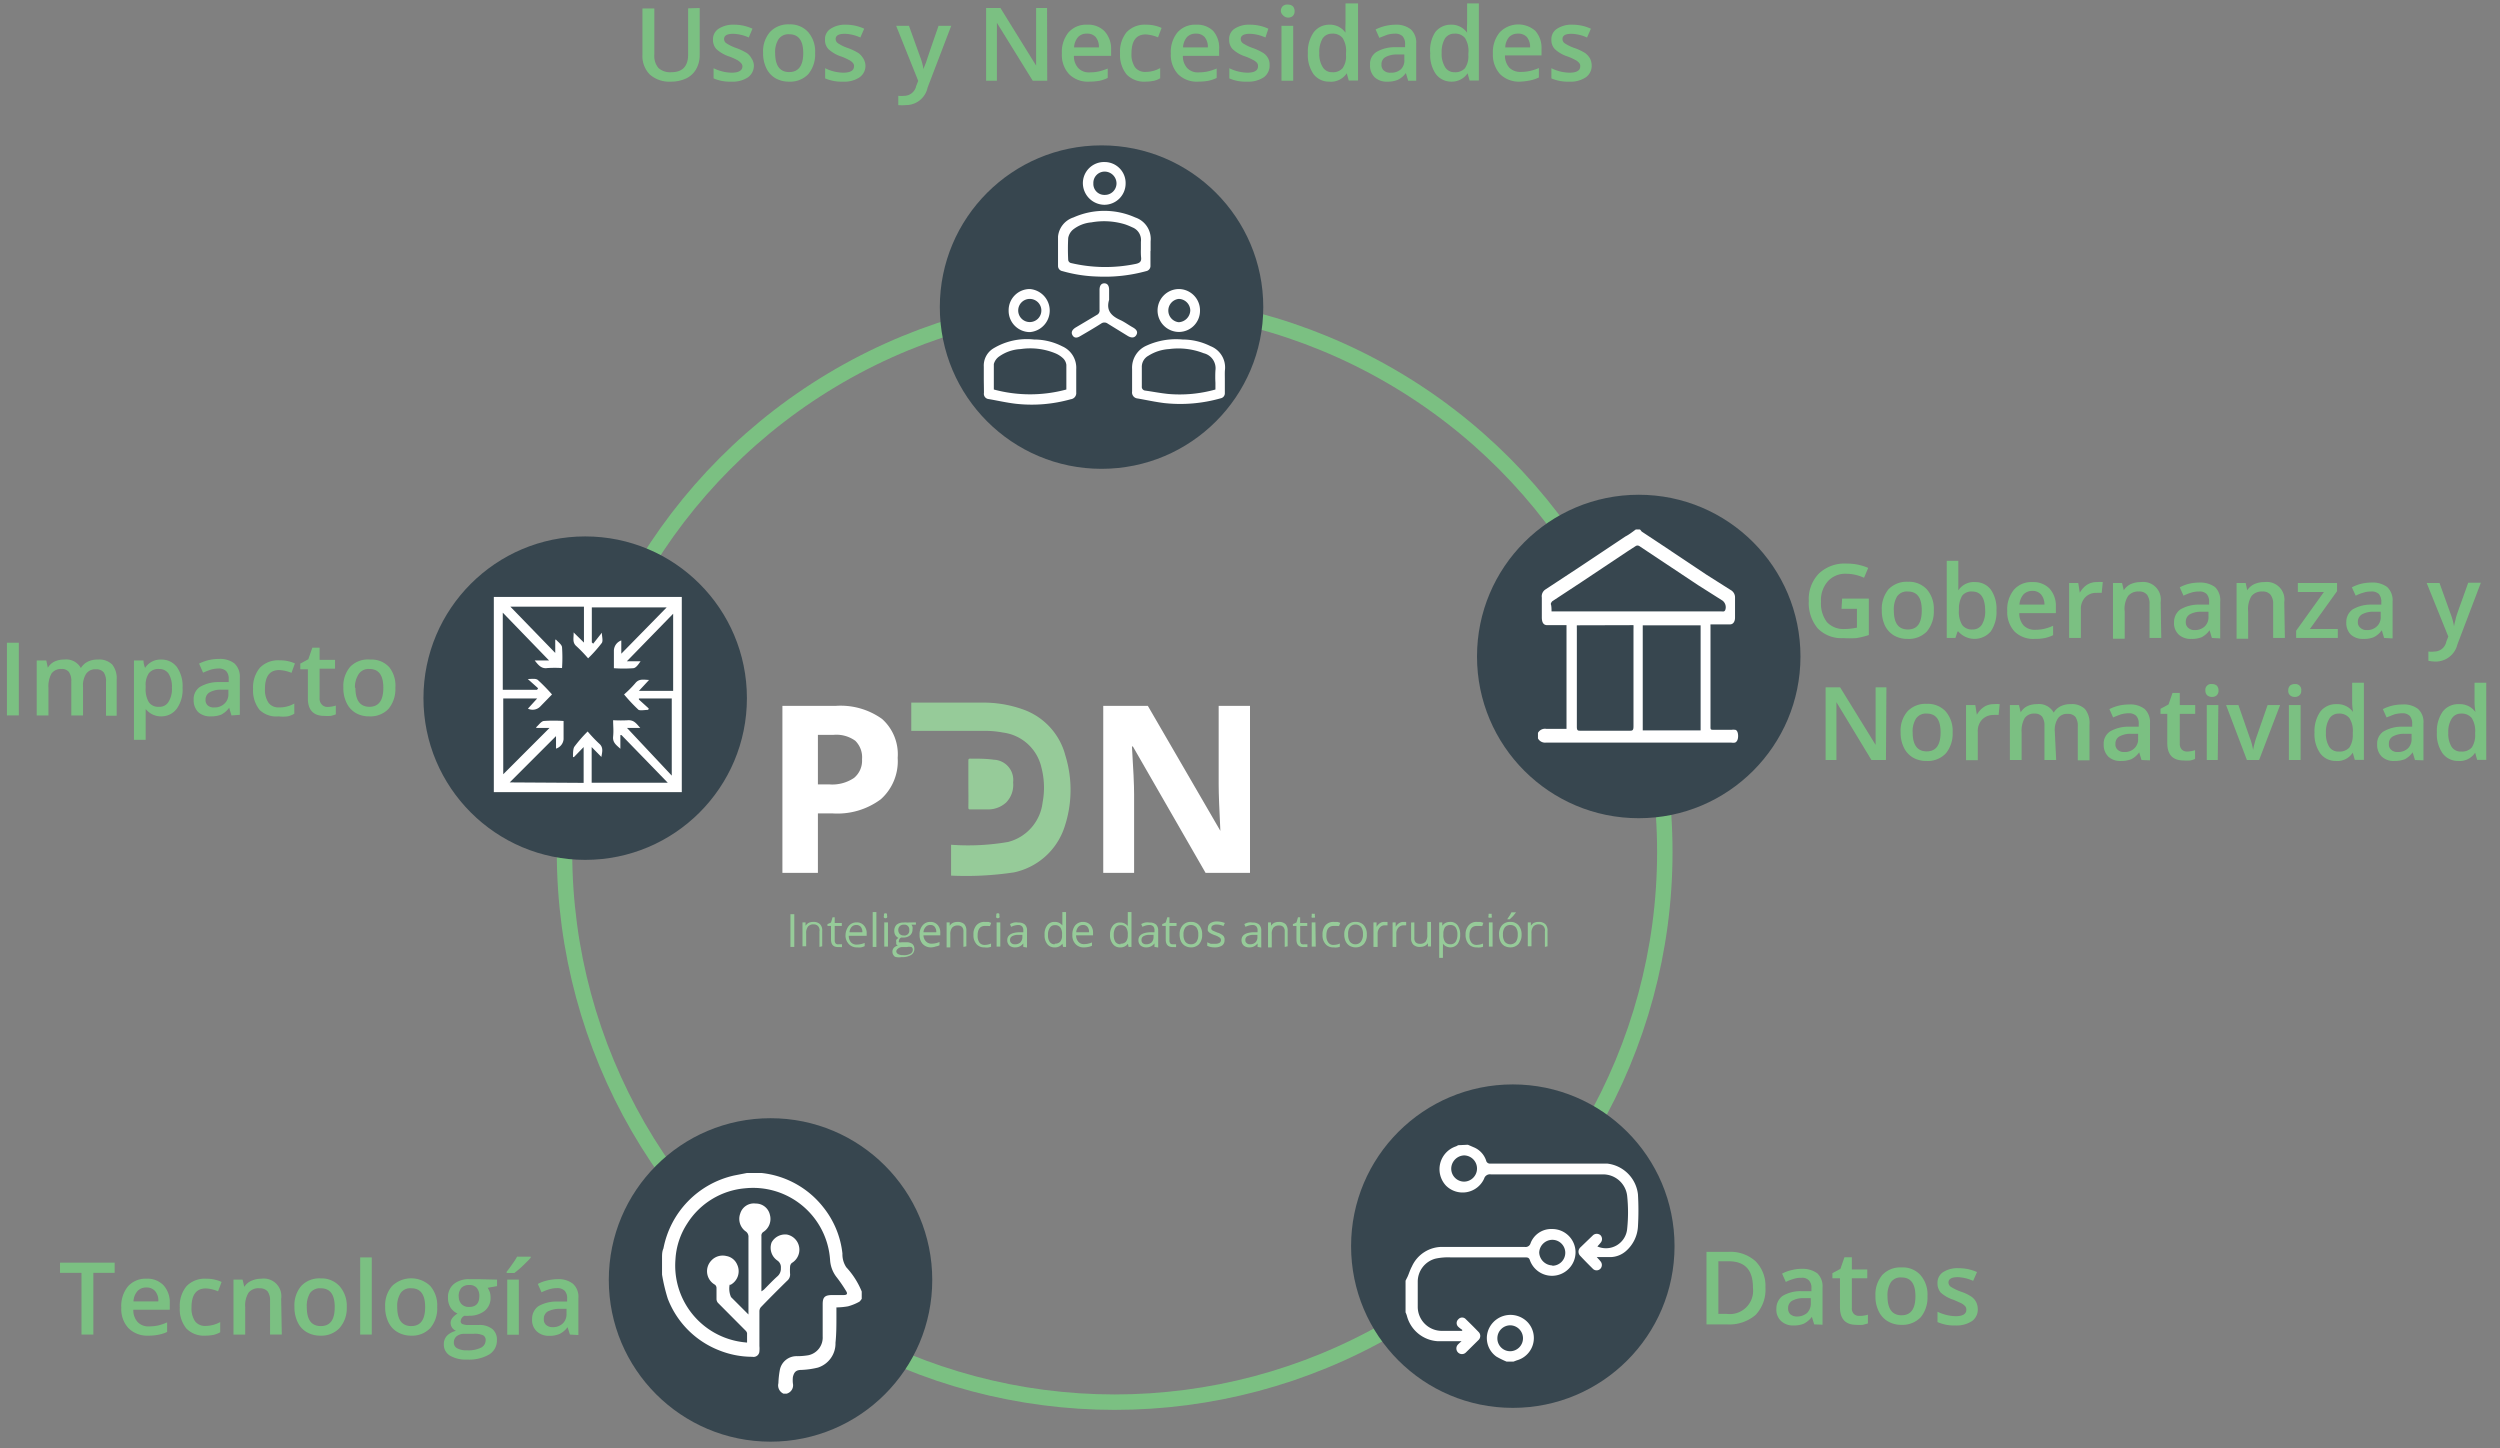 <svg id="Capa_1" data-name="Capa 1" xmlns="http://www.w3.org/2000/svg" viewBox="0 0 162 93.83"><rect x="0" y="0" width="162" height="93.83" fill="#808080" stroke="none"/><defs><style>.cls-1{fill:none;stroke:#7bc082;stroke-miterlimit:10;}.cls-2{fill:#37464f;}.cls-3{fill:#fff;}.cls-4{fill:#7bc082;}.cls-5{fill:#96cb99;}</style></defs><title>Mesa de trabajo 7</title><circle class="cls-1" cx="72.23" cy="55.21" r="35.65"/><circle class="cls-2" cx="37.92" cy="45.24" r="10.48"/><path class="cls-3" d="M32,51.35V38.68H44.18c0,.3,0,.6,0,.9V51c0,.11,0,.22,0,.33H32Zm5.82-.62V48.41l-.63.65-.06,0c0-.23,0-.51.08-.66a8.58,8.58,0,0,1,.87-1,9.33,9.33,0,0,0,.74.78c.3.25.2.55.15.87l-.63-.64v2.31h4.93l-3-3.09-.07,0v.89c-.26-.24-.51-.4-.47-.79s0-.69,0-1.06a8.76,8.76,0,0,0,1,0c.38,0,.52.24.76.5h-.86l2.9,3.09v-5H41.4l0,.07.64.58L42,46c-.21,0-.48.06-.62,0a10.75,10.75,0,0,1-.94-1,7,7,0,0,0,.72-.72c.25-.32.54-.23.9-.22l-.66.71h2.22v-5l-3,3.08h.89c-.14.2-.29.43-.47.45a8.76,8.76,0,0,1-1.26,0V42.18a.72.72,0,0,1,.48-.68v.86l2.94-3H38.35v2.27l.09.08L39,41c0,.24.09.51,0,.66a9,9,0,0,1-.89,1,9.44,9.44,0,0,0-.75-.78c-.3-.25-.17-.55-.19-.9l.67.66V39.31H33.07l2.91,3v-.86l.05,0c.14.16.37.31.39.49a10.06,10.06,0,0,1,0,1.35,7.49,7.49,0,0,0-.95,0c-.39.06-.58-.19-.82-.49h.93l-3-3.1v5H34.8l.07-.1L34.2,44c.24,0,.51-.05.65.06a11.71,11.71,0,0,1,.92.94l-.75.77a.69.69,0,0,1-.81.15l.6-.66h-2.2v4.91l3-3h-.86l0-.05c.16-.14.31-.37.48-.4a9.19,9.19,0,0,1,1.29,0v1.18a.7.7,0,0,1-.49.61V47.7l-3,3Z"/><circle class="cls-2" cx="71.38" cy="19.9" r="10.48"/><circle class="cls-2" cx="49.93" cy="82.94" r="10.48"/><circle class="cls-2" cx="98.03" cy="80.75" r="10.48"/><circle class="cls-2" cx="106.19" cy="42.54" r="10.48"/><path class="cls-3" d="M79.37,24.54c0,.31,0,.62,0,.93a.33.33,0,0,1-.27.34,9.55,9.55,0,0,1-3.65.31c-.58-.07-1.16-.2-1.74-.3a.39.39,0,0,1-.35-.45c0-.48,0-1,0-1.46a1.56,1.56,0,0,1,.95-1.52A4.59,4.59,0,0,1,76.63,22a4.05,4.05,0,0,1,1.81.43,1.48,1.48,0,0,1,.94,1.52C79.36,24.11,79.37,24.33,79.37,24.54Zm-.61.7v-.43a7.3,7.3,0,0,1,0-.81A1,1,0,0,0,78,22.89a4.5,4.5,0,0,0-2.24-.27,2.83,2.83,0,0,0-1.34.43.82.82,0,0,0-.43.76c0,.41,0,.82,0,1.23a.24.24,0,0,0,.22.27c.5.07,1,.17,1.51.22A8.55,8.55,0,0,0,78.76,25.24Z"/><path class="cls-3" d="M74.55,16.28v.93a.34.34,0,0,1-.28.36,10.14,10.14,0,0,1-3.15.35,9.18,9.18,0,0,1-2.27-.35.34.34,0,0,1-.29-.33c0-.64,0-1.27,0-1.91a1.45,1.45,0,0,1,1-1.24,4.9,4.9,0,0,1,4,0,1.47,1.47,0,0,1,1,1.55c0,.2,0,.4,0,.6Zm-.62-.13c0-.16,0-.32,0-.48a.88.88,0,0,0-.56-.94,4.47,4.47,0,0,0-.46-.19,4.64,4.64,0,0,0-2.19-.13,2.22,2.22,0,0,0-1.19.47.93.93,0,0,0-.31.54,13.62,13.62,0,0,0,0,1.43.24.24,0,0,0,.16.19,9.69,9.69,0,0,0,4.22.06c.28-.06.38-.17.34-.45A4.17,4.17,0,0,1,73.93,16.15Z"/><path class="cls-3" d="M63.75,24.49c0-.25,0-.49,0-.73a1.3,1.3,0,0,1,.65-1.2A4.19,4.19,0,0,1,67,22a4,4,0,0,1,1.83.44,1.52,1.52,0,0,1,.91,1.49c0,.5,0,1,0,1.5a.4.4,0,0,1-.35.44,9.31,9.31,0,0,1-3.6.29c-.58-.07-1.14-.2-1.72-.3a.34.34,0,0,1-.31-.4C63.76,25.11,63.75,24.8,63.75,24.49Zm5.35.75c0-.54,0-1.07,0-1.6a.72.72,0,0,0-.2-.41,1.67,1.67,0,0,0-.5-.33,4.26,4.26,0,0,0-2.26-.28,2.63,2.63,0,0,0-1.38.47.88.88,0,0,0-.36.5c0,.55,0,1.1,0,1.65A9,9,0,0,0,69.1,25.24Z"/><path class="cls-3" d="M77.76,20.14a1.37,1.37,0,0,1-1.36,1.37,1.39,1.39,0,1,1,0-2.78A1.38,1.38,0,0,1,77.76,20.14Zm-1.38-.77a.76.76,0,0,0,0,1.51.79.79,0,0,0,.75-.76A.76.76,0,0,0,76.38,19.37Z"/><path class="cls-3" d="M71.58,10.5a1.36,1.36,0,0,1,1.36,1.4,1.38,1.38,0,0,1-1.38,1.37,1.41,1.41,0,0,1-1.39-1.39A1.37,1.37,0,0,1,71.58,10.5Zm0,2.13a.75.75,0,0,0,.77-.76.77.77,0,0,0-.75-.75.73.73,0,0,0-.75.76A.71.71,0,0,0,71.55,12.63Z"/><path class="cls-3" d="M65.36,20.12a1.37,1.37,0,0,1,1.38-1.39,1.4,1.4,0,0,1,0,2.79A1.38,1.38,0,0,1,65.36,20.12Zm1.37-.75a.75.75,0,0,0-.75.74.75.75,0,1,0,.75-.74Z"/><path class="cls-3" d="M71.87,19.43c-.21.69.15,1.05.73,1.31.28.13.53.32.8.47s.34.31.24.49-.29.23-.56.07l-1.3-.8a.36.36,0,0,0-.43,0c-.44.28-.9.55-1.35.81-.24.15-.41.12-.51-.07s0-.35.2-.48l1.38-.82a.32.32,0,0,0,.18-.34c0-.43,0-.85,0-1.28,0-.28.11-.43.31-.43s.31.15.31.42Z"/><path class="cls-3" d="M95.12,74.18l.37.16a1.41,1.41,0,0,1,.81.86.25.25,0,0,0,.28.2l6.56,0c.35,0,.7,0,1,0a2.26,2.26,0,0,1,2,2,17.87,17.87,0,0,1,0,2.07,2.28,2.28,0,0,1-.78,1.6,1.57,1.57,0,0,1-1,.39h-.89c.1.11.17.18.23.26a.36.36,0,0,1,0,.5.34.34,0,0,1-.48,0c-.27-.27-.55-.55-.81-.83a.38.38,0,0,1,0-.56l.82-.79a.37.37,0,0,1,.48,0,.36.36,0,0,1,0,.5c-.06.08-.13.15-.2.23a1.38,1.38,0,0,0,1.93-1.14,10.2,10.2,0,0,0,0-2.14,1.57,1.57,0,0,0-1.58-1.39l-3.1,0-4.15,0a.39.39,0,0,0-.44.28,1.53,1.53,0,0,1-2.46.46,1.56,1.56,0,0,1,.62-2.55.55.55,0,0,0,.15-.08Zm.59,1.56a.85.85,0,0,0-.83-.87.87.87,0,0,0-.84.84.84.84,0,0,0,.84.86A.85.85,0,0,0,95.71,75.74Z"/><path class="cls-3" d="M91.22,82.71c.09-.21.16-.44.27-.64a2.15,2.15,0,0,1,2-1.27l5.31,0a.33.33,0,0,0,.38-.24,1.43,1.43,0,0,1,1.39-.92,1.51,1.51,0,0,1,1.1,2.56,1.52,1.52,0,0,1-2.53-.53c-.05-.16-.13-.19-.28-.19l-4.84,0a3.82,3.82,0,0,0-1,.08,1.54,1.54,0,0,0-1.15,1.5c0,.54,0,1.09,0,1.63a1.56,1.56,0,0,0,1.59,1.55h1.29l0-.07a1.5,1.5,0,0,1-.25-.19.33.33,0,0,1,0-.49.32.32,0,0,1,.49,0c.28.27.55.54.82.82a.36.36,0,0,1,0,.52l-.82.81a.36.36,0,0,1-.51,0,.37.37,0,0,1,0-.52,2.88,2.88,0,0,1,.23-.21l-.3,0-1.25,0a2.2,2.2,0,0,1-2-1.67,1.67,1.67,0,0,0-.08-.2V84.2c0-.26,0-.53,0-.79s0-.28,0-.42Zm9.37-.69a.84.84,0,0,0,0-1.68.86.86,0,0,0-.85.83A.88.88,0,0,0,100.59,82Z"/><path class="cls-3" d="M97.62,88.23a5.59,5.59,0,0,1-.65-.32A1.47,1.47,0,0,1,96.53,86,1.54,1.54,0,0,1,99,85.69a1.5,1.5,0,0,1-.71,2.46l-.21.08Zm.26-2.35a.84.84,0,0,0-.85.82.83.83,0,0,0,.82.86.84.84,0,0,0,0-1.68Z"/><path class="cls-3" d="M106,34.31h.25c.05,0,.09.1.14.14l1.3.86,2.89,1.93,1.58,1a.54.54,0,0,1,.27.49q0,.65,0,1.29c0,.27-.13.44-.32.44h-1.27a1,1,0,0,0,0,.12v6.5c0,.17,0,.21.16.21h1.22a.69.69,0,0,1,.2,0c.14,0,.21.19.21.4s-.06.37-.2.43a.69.69,0,0,1-.25,0h-12a.52.52,0,0,1-.52-.27v-.36a.52.52,0,0,1,.54-.26h1.31V40.51h-1.25c-.24,0-.35-.17-.35-.51V38.72a.53.53,0,0,1,.23-.52l2.19-1.44,3-2C105.57,34.64,105.78,34.47,106,34.31Zm-5.45,5.31h11a.85.85,0,0,0,.16,0,.18.18,0,0,0,.09-.1.54.54,0,0,0-.18-.6l-1.58-1-3.82-2.54a.22.22,0,0,0-.22,0l-.51.33-3,2-1.9,1.25a.35.35,0,0,0-.1.18C100.53,39.23,100.54,39.41,100.54,39.62Zm5.9,7.71h3.75V40.52h-3.75Zm-4.27-6.81a1.62,1.62,0,0,0,0,.18v6.41c0,.23.08.24.2.24,1.09,0,2.18,0,3.27,0,.17,0,.2-.08.2-.3,0-2.09,0-4.19,0-6.28a2.28,2.28,0,0,0,0-.26Z"/><path class="cls-3" d="M50.77,90.31a.59.59,0,0,1-.33-.68,5.83,5.83,0,0,1,.09-.84,1.1,1.1,0,0,1,1.12-.91,4.4,4.4,0,0,0,.73-.06,1.17,1.17,0,0,0,.93-1.21c0-.7,0-1.4,0-2.1,0-.44.13-.58.57-.59.25,0,.51,0,.77,0s.29-.09.16-.29a9.23,9.23,0,0,0-.63-.91,2,2,0,0,1-.39-1.07A5,5,0,0,0,48.3,77a4.93,4.93,0,0,0-3.77,2.29,4.73,4.73,0,0,0-.76,2.31,5,5,0,0,0,4,5.31,5.21,5.21,0,0,0,.55.08.14.14,0,0,0,.09,0c0-.2,0-.4,0-.6a.33.33,0,0,0-.1-.17l-1.79-1.8a.39.39,0,0,1-.09-.23c0-.25,0-.49,0-.74a.28.28,0,0,0-.1-.2,1,1,0,0,1-.26-1.54,1,1,0,0,1,1-.32.93.93,0,0,1,.7.56,1,1,0,0,1-.42,1.3s-.06,0-.07,0a1.37,1.37,0,0,0,.09.8l1.13,1.13v-1c0-1.34,0-2.68,0-4a.42.42,0,0,0-.2-.4,1,1,0,0,1-.33-1.15.92.92,0,0,1,1-.64.93.93,0,0,1,.92.73,1,1,0,0,1-.41,1.1.28.28,0,0,0-.14.28c0,1.08,0,2.16,0,3.24,0,.1,0,.2,0,.34a1.56,1.56,0,0,0,.17-.12c.28-.28.55-.57.85-.84a.65.65,0,0,0,.24-.55.52.52,0,0,0-.23-.49A1,1,0,0,1,50,80.51,1,1,0,0,1,51,80a1,1,0,0,1,.31,1.84.36.36,0,0,0-.11.2,3.37,3.37,0,0,0,0,.55A.53.53,0,0,1,51,83c-.57.56-1.13,1.12-1.68,1.69a.41.41,0,0,0-.11.28c0,.75,0,1.51,0,2.26a1.66,1.66,0,0,1,0,.32.38.38,0,0,1-.46.37,5.76,5.76,0,0,1-2.13-.41,5.84,5.84,0,0,1-3.35-3.36,11.43,11.43,0,0,1-.37-1.56.59.59,0,0,0,0-.08v-1c0-.21,0-.41.09-.61a6,6,0,0,1,4.59-4.73l.82-.16H49l.35,0a5.89,5.89,0,0,1,4,2.22,5.8,5.8,0,0,1,1.24,3,1.51,1.51,0,0,0,.25.89,5.15,5.15,0,0,1,1,1.57v.48c-.06.07-.11.17-.19.2a3.2,3.2,0,0,1-.7.28,4.65,4.65,0,0,1-.75.07v.58c0,.57,0,1.14-.06,1.71A1.64,1.64,0,0,1,53,88.62a5.32,5.32,0,0,1-1.05.15c-.35,0-.49.12-.57.46a1.93,1.93,0,0,0,0,.42.56.56,0,0,1-.41.66Z"/><path class="cls-4" d="M.45,46.36V41.65h.77v4.71Z"/><path class="cls-4" d="M5.38,46.36H4.62v-2.2a1,1,0,0,0-.15-.61.57.57,0,0,0-.48-.2.75.75,0,0,0-.65.29,1.7,1.7,0,0,0-.2.94v1.78H2.38V42.8H3l.1.47h0a1,1,0,0,1,.43-.4,1.41,1.41,0,0,1,.62-.13,1.08,1.08,0,0,1,1.09.55h0a1.09,1.09,0,0,1,.44-.41,1.39,1.39,0,0,1,.66-.14,1.19,1.19,0,0,1,.93.32,1.43,1.43,0,0,1,.29,1v2.32H6.87v-2.2a1,1,0,0,0-.15-.61.6.6,0,0,0-.49-.2.72.72,0,0,0-.64.28,1.37,1.37,0,0,0-.21.84Z"/><path class="cls-4" d="M10.49,46.42a1.26,1.26,0,0,1-1.05-.48h0c0,.3,0,.48,0,.54v1.46H8.68V42.8H9.3c0,.07,0,.22.1.48h0a1.19,1.19,0,0,1,1.06-.54,1.24,1.24,0,0,1,1,.48,2.15,2.15,0,0,1,.37,1.35,2.12,2.12,0,0,1-.38,1.36A1.23,1.23,0,0,1,10.49,46.42Zm-.18-3.07a.78.78,0,0,0-.66.27,1.33,1.33,0,0,0-.21.84v.11a1.61,1.61,0,0,0,.21.94.74.74,0,0,0,.67.29.66.66,0,0,0,.6-.32,1.57,1.57,0,0,0,.22-.91,1.63,1.63,0,0,0-.21-.91A.72.72,0,0,0,10.31,43.35Z"/><path class="cls-4" d="M15,46.36l-.15-.5h0a1.41,1.41,0,0,1-.52.45,1.76,1.76,0,0,1-.67.11,1.13,1.13,0,0,1-.82-.28,1.09,1.09,0,0,1-.29-.8.94.94,0,0,1,.41-.83,2.34,2.34,0,0,1,1.24-.31l.62,0V44a.73.73,0,0,0-.16-.51.67.67,0,0,0-.5-.17,1.82,1.82,0,0,0-.52.08c-.17.06-.33.12-.48.19L12.9,43a3.23,3.23,0,0,1,.64-.23,3,3,0,0,1,.65-.07,1.51,1.51,0,0,1,1,.29,1.17,1.17,0,0,1,.35.93v2.4Zm-1.13-.52a.89.89,0,0,0,.66-.23A.8.8,0,0,0,14.8,45v-.31l-.46,0a1.47,1.47,0,0,0-.77.18.54.54,0,0,0-.25.48.45.45,0,0,0,.15.37A.57.57,0,0,0,13.89,45.84Z"/><path class="cls-4" d="M18.05,46.42A1.54,1.54,0,0,1,16.82,46a2,2,0,0,1-.42-1.35,2,2,0,0,1,.44-1.38,1.64,1.64,0,0,1,1.27-.48,2.34,2.34,0,0,1,1,.2l-.22.61a2.39,2.39,0,0,0-.8-.18c-.61,0-.92.4-.92,1.22a1.49,1.49,0,0,0,.23.9.79.79,0,0,0,.67.3,1.91,1.91,0,0,0,1-.25v.66a1.43,1.43,0,0,1-.43.17A2.33,2.33,0,0,1,18.05,46.42Z"/><path class="cls-4" d="M21.2,45.81a1.82,1.82,0,0,0,.56-.09v.57a1.87,1.87,0,0,1-.33.1,2.73,2.73,0,0,1-.41,0c-.71,0-1.07-.38-1.07-1.13V43.37h-.49V43l.52-.28.26-.75h.47v.79h1v.57h-1v1.91a.54.54,0,0,0,.13.4A.48.48,0,0,0,21.2,45.81Z"/><path class="cls-4" d="M25.62,44.57a2,2,0,0,1-.44,1.36,1.61,1.61,0,0,1-1.25.49,1.69,1.69,0,0,1-.88-.22,1.49,1.49,0,0,1-.59-.65,2.17,2.17,0,0,1-.21-1,1.91,1.91,0,0,1,.45-1.35A1.61,1.61,0,0,1,24,42.74a1.55,1.55,0,0,1,1.22.49A1.92,1.92,0,0,1,25.62,44.57Zm-2.59,0c0,.82.31,1.23.91,1.23s.9-.41.9-1.23-.3-1.22-.9-1.22a.77.77,0,0,0-.69.32A1.54,1.54,0,0,0,23,44.57Z"/><path class="cls-4" d="M45.34.52V3.57a1.81,1.81,0,0,1-.23.91,1.49,1.49,0,0,1-.64.6,2.29,2.29,0,0,1-1,.21,1.9,1.9,0,0,1-1.36-.46,1.7,1.7,0,0,1-.48-1.28v-3h.77v3a1.2,1.2,0,0,0,.27.86,1.14,1.14,0,0,0,.83.27c.72,0,1.09-.38,1.09-1.14v-3Z"/><path class="cls-4" d="M48.85,4.21a.93.93,0,0,1-.38.8,1.79,1.79,0,0,1-1.09.28,2.64,2.64,0,0,1-1.14-.21V4.42a2.72,2.72,0,0,0,1.17.29c.46,0,.7-.14.7-.42A.33.33,0,0,0,48,4.07a.9.9,0,0,0-.25-.19,3.62,3.62,0,0,0-.5-.22,2.31,2.31,0,0,1-.83-.48.89.89,0,0,1-.22-.61.81.81,0,0,1,.37-.71,1.74,1.74,0,0,1,1-.26,2.83,2.83,0,0,1,1.19.26l-.24.57a2.67,2.67,0,0,0-1-.24c-.4,0-.6.11-.6.34a.32.32,0,0,0,.16.28,2.9,2.9,0,0,0,.68.32,4.29,4.29,0,0,1,.64.31,1,1,0,0,1,.29.33A.87.87,0,0,1,48.85,4.21Z"/><path class="cls-4" d="M52.82,3.44a2,2,0,0,1-.44,1.36,1.61,1.61,0,0,1-1.25.49,1.72,1.72,0,0,1-.88-.22,1.49,1.49,0,0,1-.59-.65,2.17,2.17,0,0,1-.21-1,1.9,1.9,0,0,1,.45-1.35,1.61,1.61,0,0,1,1.25-.49,1.56,1.56,0,0,1,1.22.5A1.92,1.92,0,0,1,52.82,3.44Zm-2.59,0c0,.82.31,1.23.91,1.23s.91-.41.91-1.23-.31-1.22-.91-1.22a.77.77,0,0,0-.69.32A1.54,1.54,0,0,0,50.23,3.44Z"/><path class="cls-4" d="M56.08,4.21a.91.91,0,0,1-.38.8,1.76,1.76,0,0,1-1.08.28,2.66,2.66,0,0,1-1.15-.21V4.42a2.72,2.72,0,0,0,1.17.29c.47,0,.7-.14.7-.42a.29.29,0,0,0-.08-.22A.77.77,0,0,0,55,3.88a3.42,3.42,0,0,0-.49-.22,2.22,2.22,0,0,1-.83-.48.85.85,0,0,1-.22-.61.79.79,0,0,1,.37-.71,1.72,1.72,0,0,1,1-.26A2.86,2.86,0,0,1,56,1.86l-.25.57a2.62,2.62,0,0,0-1-.24c-.4,0-.6.11-.6.34a.34.34,0,0,0,.16.28,2.9,2.9,0,0,0,.68.32,3.84,3.84,0,0,1,.64.31,1.15,1.15,0,0,1,.3.33A1,1,0,0,1,56.08,4.21Z"/><path class="cls-4" d="M58.07,1.67h.83l.72,2a3.78,3.78,0,0,1,.22.81h0A3.91,3.91,0,0,1,60,4.07c.05-.17.33-1,.82-2.4h.82l-1.53,4A1.43,1.43,0,0,1,58.7,6.81a2.63,2.63,0,0,1-.49,0v-.6a2.13,2.13,0,0,0,.39,0,.8.8,0,0,0,.77-.64l.13-.33Z"/><path class="cls-4" d="M67.86,5.23h-.94L64.6,1.48h0v.21c0,.4,0,.76,0,1.09V5.23h-.7V.52h.93l2.31,3.73h0s0-.23,0-.54,0-.55,0-.72V.52h.71Z"/><path class="cls-4" d="M70.57,5.29a1.71,1.71,0,0,1-1.29-.48,1.83,1.83,0,0,1-.47-1.34,2,2,0,0,1,.43-1.37,1.52,1.52,0,0,1,1.2-.5A1.49,1.49,0,0,1,71.55,2,1.66,1.66,0,0,1,72,3.21v.41H69.59a1.13,1.13,0,0,0,.28.79.94.94,0,0,0,.74.28,2.81,2.81,0,0,0,.59-.06,3.25,3.25,0,0,0,.58-.19v.61a2.31,2.31,0,0,1-.56.19A4.09,4.09,0,0,1,70.57,5.29Zm-.13-3.11a.75.75,0,0,0-.58.22,1.11,1.11,0,0,0-.26.67h1.61A1,1,0,0,0,71,2.4.72.72,0,0,0,70.44,2.18Z"/><path class="cls-4" d="M74.25,5.29A1.58,1.58,0,0,1,73,4.82a2,2,0,0,1-.42-1.35A2,2,0,0,1,73,2.09a1.62,1.62,0,0,1,1.27-.49,2.38,2.38,0,0,1,1,.21l-.23.61a2.46,2.46,0,0,0-.79-.19q-.93,0-.93,1.23a1.49,1.49,0,0,0,.23.9.81.81,0,0,0,.68.3,1.9,1.9,0,0,0,.95-.25v.66a1.33,1.33,0,0,1-.43.17A2.9,2.9,0,0,1,74.25,5.29Z"/><path class="cls-4" d="M77.63,5.29a1.71,1.71,0,0,1-1.29-.48,1.83,1.83,0,0,1-.47-1.34A2,2,0,0,1,76.3,2.1a1.52,1.52,0,0,1,1.2-.5A1.48,1.48,0,0,1,78.61,2,1.66,1.66,0,0,1,79,3.21v.41H76.65a1.13,1.13,0,0,0,.28.79.94.94,0,0,0,.74.28,2.81,2.81,0,0,0,.59-.06,3.25,3.25,0,0,0,.58-.19v.61a2.31,2.31,0,0,1-.56.19A4.09,4.09,0,0,1,77.63,5.29ZM77.5,2.18a.76.76,0,0,0-.58.22,1.11,1.11,0,0,0-.26.67h1.61a1,1,0,0,0-.21-.67A.72.72,0,0,0,77.5,2.18Z"/><path class="cls-4" d="M82.27,4.21a.93.93,0,0,1-.38.8,1.81,1.81,0,0,1-1.09.28,2.61,2.61,0,0,1-1.14-.21V4.42a2.72,2.72,0,0,0,1.17.29q.69,0,.69-.42a.32.32,0,0,0-.07-.22.83.83,0,0,0-.26-.19,3.42,3.42,0,0,0-.49-.22,2.22,2.22,0,0,1-.83-.48.85.85,0,0,1-.22-.61A.79.79,0,0,1,80,1.86a1.72,1.72,0,0,1,1-.26,2.83,2.83,0,0,1,1.19.26L82,2.43a2.58,2.58,0,0,0-1-.24c-.4,0-.6.11-.6.34a.33.33,0,0,0,.15.28,3.13,3.13,0,0,0,.68.32,3.48,3.48,0,0,1,.64.31.92.92,0,0,1,.3.33A.87.87,0,0,1,82.27,4.21Z"/><path class="cls-4" d="M83,.73a.46.46,0,0,1,.11-.32A.44.44,0,0,1,83.47.3a.45.45,0,0,1,.31.11.46.46,0,0,1,.11.32.42.42,0,0,1-.11.3.45.45,0,0,1-.31.11A.44.44,0,0,1,83.15,1,.42.42,0,0,1,83,.73Zm.8,4.5h-.76V1.67h.76Z"/><path class="cls-4" d="M86.12,5.29a1.25,1.25,0,0,1-1-.48,2.16,2.16,0,0,1-.37-1.36,2.2,2.2,0,0,1,.38-1.36,1.26,1.26,0,0,1,1-.49,1.23,1.23,0,0,1,1.06.52h0a5.51,5.51,0,0,1,0-.6V.22H88v5h-.6l-.13-.47h0A1.23,1.23,0,0,1,86.12,5.29Zm.2-.61A.83.83,0,0,0,87,4.42a1.31,1.31,0,0,0,.22-.85V3.46a1.58,1.58,0,0,0-.22-1,.82.82,0,0,0-.68-.28.72.72,0,0,0-.62.32,1.73,1.73,0,0,0-.21.93,1.62,1.62,0,0,0,.21.9A.7.7,0,0,0,86.32,4.68Z"/><path class="cls-4" d="M91.25,5.23l-.15-.5h0a1.36,1.36,0,0,1-.52.44,1.61,1.61,0,0,1-.67.12A1.13,1.13,0,0,1,89.07,5a1.05,1.05,0,0,1-.29-.8.91.91,0,0,1,.41-.83,2.31,2.31,0,0,1,1.24-.31l.62,0V2.86a.74.74,0,0,0-.16-.51.69.69,0,0,0-.5-.17,1.77,1.77,0,0,0-.52.08l-.49.19-.24-.54a2.93,2.93,0,0,1,.63-.23,3.11,3.11,0,0,1,.65-.08,1.53,1.53,0,0,1,1,.3,1.17,1.17,0,0,1,.35.93v2.4Zm-1.12-.52a.92.92,0,0,0,.66-.23A.81.81,0,0,0,91,3.84V3.53l-.46,0a1.54,1.54,0,0,0-.78.18.52.52,0,0,0-.24.48.48.48,0,0,0,.14.37A.61.61,0,0,0,90.13,4.71Z"/><path class="cls-4" d="M94.05,5.29a1.25,1.25,0,0,1-1-.48,2.16,2.16,0,0,1-.37-1.36A2.14,2.14,0,0,1,93,2.09a1.26,1.26,0,0,1,1-.49,1.24,1.24,0,0,1,1.07.52h0a3.77,3.77,0,0,1,0-.6V.22h.76v5h-.6l-.13-.47h0A1.23,1.23,0,0,1,94.05,5.29Zm.2-.61a.84.84,0,0,0,.68-.26,1.37,1.37,0,0,0,.22-.85V3.46a1.58,1.58,0,0,0-.22-1,.82.82,0,0,0-.68-.28.72.72,0,0,0-.62.32,1.73,1.73,0,0,0-.21.93,1.62,1.62,0,0,0,.21.9A.69.69,0,0,0,94.25,4.68Z"/><path class="cls-4" d="M98.51,5.29a1.74,1.74,0,0,1-1.3-.48,1.87,1.87,0,0,1-.47-1.34,2,2,0,0,1,.44-1.37A1.67,1.67,0,0,1,99.49,2a1.66,1.66,0,0,1,.4,1.18v.41H97.52a1.18,1.18,0,0,0,.28.79,1,1,0,0,0,.75.28,2.65,2.65,0,0,0,.58-.06,3.33,3.33,0,0,0,.59-.19v.61a2.47,2.47,0,0,1-.56.19A4.19,4.19,0,0,1,98.51,5.29Zm-.14-3.11a.78.78,0,0,0-.58.22,1.1,1.1,0,0,0-.25.67h1.61a1,1,0,0,0-.21-.67A.74.74,0,0,0,98.37,2.18Z"/><path class="cls-4" d="M103.14,4.21a.91.91,0,0,1-.38.8,1.76,1.76,0,0,1-1.08.28,2.66,2.66,0,0,1-1.15-.21V4.42a2.72,2.72,0,0,0,1.17.29c.47,0,.7-.14.7-.42a.29.29,0,0,0-.08-.22.77.77,0,0,0-.25-.19,3.42,3.42,0,0,0-.49-.22,2.22,2.22,0,0,1-.83-.48.85.85,0,0,1-.22-.61.79.79,0,0,1,.37-.71,1.72,1.72,0,0,1,1-.26,2.86,2.86,0,0,1,1.19.26l-.25.57a2.62,2.62,0,0,0-1-.24c-.4,0-.59.11-.59.34a.33.33,0,0,0,.15.28,2.9,2.9,0,0,0,.68.32,3.48,3.48,0,0,1,.64.31,1.15,1.15,0,0,1,.3.33A1,1,0,0,1,103.14,4.21Z"/><path class="cls-4" d="M119.37,38.79h1.73v2.36a5.31,5.31,0,0,1-.81.2,7.48,7.48,0,0,1-.85,0,2.14,2.14,0,0,1-1.65-.63,2.56,2.56,0,0,1-.58-1.78,2.37,2.37,0,0,1,.66-1.78,2.43,2.43,0,0,1,1.8-.64,3.45,3.45,0,0,1,1.39.28l-.27.64a2.78,2.78,0,0,0-1.14-.26,1.52,1.52,0,0,0-1.19.47A1.85,1.85,0,0,0,118,39a2,2,0,0,0,.39,1.32,1.47,1.47,0,0,0,1.14.44,3.92,3.92,0,0,0,.8-.09V39.45h-1Z"/><path class="cls-4" d="M125.31,39.55a2,2,0,0,1-.45,1.37,1.62,1.62,0,0,1-1.25.48,1.72,1.72,0,0,1-.88-.22,1.55,1.55,0,0,1-.59-.65,2.32,2.32,0,0,1-.2-1,2,2,0,0,1,.44-1.35,1.63,1.63,0,0,1,1.25-.48,1.58,1.58,0,0,1,1.23.49A1.92,1.92,0,0,1,125.31,39.55Zm-2.59,0c0,.83.3,1.24.91,1.24s.9-.41.9-1.24-.3-1.22-.91-1.22a.77.77,0,0,0-.69.32A1.62,1.62,0,0,0,122.72,39.55Z"/><path class="cls-4" d="M128,37.72a1.24,1.24,0,0,1,1,.48,2.15,2.15,0,0,1,.37,1.35,2.21,2.21,0,0,1-.37,1.37,1.39,1.39,0,0,1-2.1,0h-.05l-.14.42h-.56v-5h.75v1.19c0,.09,0,.22,0,.4s0,.28,0,.33h0A1.19,1.19,0,0,1,128,37.72Zm-.19.61a.76.76,0,0,0-.66.27,1.65,1.65,0,0,0-.21.9v0a1.67,1.67,0,0,0,.21,1,.78.78,0,0,0,.67.29.69.69,0,0,0,.61-.32,1.67,1.67,0,0,0,.21-.92C128.63,38.74,128.35,38.33,127.8,38.33Z"/><path class="cls-4" d="M131.84,41.4a1.72,1.72,0,0,1-1.3-.48,1.84,1.84,0,0,1-.47-1.33,2,2,0,0,1,.43-1.37,1.49,1.49,0,0,1,1.2-.5,1.47,1.47,0,0,1,1.11.42,1.66,1.66,0,0,1,.41,1.18v.41h-2.37a1.16,1.16,0,0,0,.28.8,1,1,0,0,0,.74.28,2.74,2.74,0,0,0,.59-.06,3.08,3.08,0,0,0,.58-.2v.61a2.31,2.31,0,0,1-.56.19A3.14,3.14,0,0,1,131.84,41.4Zm-.14-3.11a.78.78,0,0,0-.58.23,1.11,1.11,0,0,0-.26.66h1.62a1,1,0,0,0-.22-.66A.71.71,0,0,0,131.7,38.29Z"/><path class="cls-4" d="M135.88,37.72a1.94,1.94,0,0,1,.38,0l-.07.7a1.87,1.87,0,0,0-.34,0,.94.94,0,0,0-.73.29,1.07,1.07,0,0,0-.28.77v1.86h-.76V37.78h.59l.1.63h0a1.51,1.51,0,0,1,.46-.51A1.14,1.14,0,0,1,135.88,37.72Z"/><path class="cls-4" d="M140.05,41.34h-.76V39.15a1,1,0,0,0-.16-.61.64.64,0,0,0-.53-.21.84.84,0,0,0-.7.29,1.54,1.54,0,0,0-.22,1v1.77h-.76V37.78h.59l.11.47h0a1.1,1.1,0,0,1,.45-.4,1.59,1.59,0,0,1,.66-.13,1.14,1.14,0,0,1,1.28,1.3Z"/><path class="cls-4" d="M143.33,41.34l-.15-.5h0a1.47,1.47,0,0,1-.51.45,1.65,1.65,0,0,1-.67.11,1.12,1.12,0,0,1-.82-.28,1,1,0,0,1-.3-.8,1,1,0,0,1,.41-.83,2.35,2.35,0,0,1,1.25-.31h.61V39a.73.73,0,0,0-.16-.51.64.64,0,0,0-.49-.16,1.59,1.59,0,0,0-.53.08,3.19,3.19,0,0,0-.48.19l-.24-.54a2.5,2.5,0,0,1,.63-.24,3.07,3.07,0,0,1,.65-.07,1.62,1.62,0,0,1,1,.29,1.17,1.17,0,0,1,.34.93v2.4Zm-1.13-.51a.93.93,0,0,0,.67-.24.83.83,0,0,0,.24-.64v-.31l-.45,0a1.49,1.49,0,0,0-.78.18.55.55,0,0,0-.24.49.46.46,0,0,0,.14.36A.59.59,0,0,0,142.2,40.83Z"/><path class="cls-4" d="M148.06,41.34h-.76V39.15a.94.94,0,0,0-.17-.61.62.62,0,0,0-.52-.21.86.86,0,0,0-.71.29,1.62,1.62,0,0,0-.22,1v1.77h-.75V37.78h.59l.1.47h0a1.13,1.13,0,0,1,.46-.4,1.59,1.59,0,0,1,.66-.13,1.14,1.14,0,0,1,1.28,1.3Z"/><path class="cls-4" d="M151.49,41.34h-2.7v-.47l1.8-2.51H148.9v-.58h2.54v.53l-1.76,2.45h1.81Z"/><path class="cls-4" d="M154.49,41.34l-.15-.5h0a1.41,1.41,0,0,1-.52.45,1.62,1.62,0,0,1-.67.11,1.13,1.13,0,0,1-.82-.28,1.07,1.07,0,0,1-.29-.8,1,1,0,0,1,.41-.83,2.34,2.34,0,0,1,1.24-.31h.62V39a.78.78,0,0,0-.16-.51.67.67,0,0,0-.5-.16,1.53,1.53,0,0,0-.52.08,2.53,2.53,0,0,0-.48.19l-.25-.54a2.73,2.73,0,0,1,.64-.24,3,3,0,0,1,.65-.07,1.57,1.57,0,0,1,1,.29,1.17,1.17,0,0,1,.35.93v2.4Zm-1.13-.51a.91.91,0,0,0,.66-.24.8.8,0,0,0,.25-.64v-.31l-.46,0a1.47,1.47,0,0,0-.77.18.56.56,0,0,0-.25.49.43.43,0,0,0,.15.36A.57.57,0,0,0,153.36,40.83Z"/><path class="cls-4" d="M157.25,37.78h.83l.72,2a4.12,4.12,0,0,1,.22.81h0a3.6,3.6,0,0,1,.1-.43c0-.17.33-1,.82-2.4h.82l-1.52,4a1.45,1.45,0,0,1-1.39,1.11,2.63,2.63,0,0,1-.49-.05v-.6a1.61,1.61,0,0,0,.39,0,.79.79,0,0,0,.77-.64l.13-.33Z"/><path class="cls-4" d="M122.21,49.25h-.94L119,45.5h0l0,.21c0,.4,0,.76,0,1.09v2.45h-.7V44.54h.94l2.3,3.73h0c0-.05,0-.23,0-.54s0-.55,0-.72V44.54h.7Z"/><path class="cls-4" d="M126.53,47.46a2,2,0,0,1-.44,1.36,1.61,1.61,0,0,1-1.25.49,1.69,1.69,0,0,1-.88-.22,1.49,1.49,0,0,1-.59-.65,2.17,2.17,0,0,1-.21-1,1.9,1.9,0,0,1,.45-1.35,1.61,1.61,0,0,1,1.25-.48,1.57,1.57,0,0,1,1.22.49A1.92,1.92,0,0,1,126.53,47.46Zm-2.59,0c0,.82.31,1.23.91,1.23s.9-.41.9-1.23-.3-1.22-.9-1.22a.77.77,0,0,0-.69.32A1.54,1.54,0,0,0,123.94,47.46Z"/><path class="cls-4" d="M129.21,45.63a1.9,1.9,0,0,1,.37,0l-.07.7a1.86,1.86,0,0,0-.34,0,1,1,0,0,0-.73.3,1.06,1.06,0,0,0-.28.77v1.86h-.76V45.69H128l.1.63h0a1.42,1.42,0,0,1,.46-.51A1.15,1.15,0,0,1,129.21,45.63Z"/><path class="cls-4" d="M133.24,49.25h-.76v-2.2a1,1,0,0,0-.15-.61.6.6,0,0,0-.49-.2.74.74,0,0,0-.64.29,1.7,1.7,0,0,0-.2.94v1.78h-.76V45.69h.59l.11.47h0a1,1,0,0,1,.43-.4,1.41,1.41,0,0,1,.62-.13,1.08,1.08,0,0,1,1.09.55h0a1.09,1.09,0,0,1,.44-.41,1.39,1.39,0,0,1,.66-.14,1.19,1.19,0,0,1,.93.32,1.43,1.43,0,0,1,.29,1v2.32h-.76v-2.2a1,1,0,0,0-.15-.61.6.6,0,0,0-.49-.2.72.72,0,0,0-.64.28,1.37,1.37,0,0,0-.21.84Z"/><path class="cls-4" d="M138.77,49.25l-.15-.5h0a1.41,1.41,0,0,1-.52.45,1.76,1.76,0,0,1-.67.11,1.11,1.11,0,0,1-.81-.28,1.06,1.06,0,0,1-.3-.8.94.94,0,0,1,.41-.83,2.35,2.35,0,0,1,1.25-.31l.61,0v-.19a.73.73,0,0,0-.16-.51.66.66,0,0,0-.49-.17,1.84,1.84,0,0,0-.53.08c-.16.06-.33.12-.48.19l-.24-.54a2.93,2.93,0,0,1,.63-.23,3.07,3.07,0,0,1,.65-.07,1.51,1.51,0,0,1,1,.29,1.17,1.17,0,0,1,.35.93v2.4Zm-1.13-.52a.89.89,0,0,0,.66-.23.81.81,0,0,0,.25-.64v-.31l-.45,0a1.49,1.49,0,0,0-.78.18.53.53,0,0,0-.24.48.45.45,0,0,0,.14.37A.57.57,0,0,0,137.64,48.73Z"/><path class="cls-4" d="M141.69,48.7a1.71,1.71,0,0,0,.55-.09v.57a1.52,1.52,0,0,1-.32.1,2.73,2.73,0,0,1-.41,0c-.72,0-1.07-.38-1.07-1.13V46.26H140v-.33l.52-.28.26-.75h.47v.79h1v.57h-1v1.91a.54.54,0,0,0,.13.4A.48.48,0,0,0,141.69,48.7Z"/><path class="cls-4" d="M142.91,44.75a.37.37,0,0,1,.43-.42.43.43,0,0,1,.31.1.46.46,0,0,1,.11.32.41.41,0,0,1-.11.3.43.43,0,0,1-.31.11.46.46,0,0,1-.32-.11A.41.41,0,0,1,142.91,44.75Zm.8,4.5H143V45.69h.75Z"/><path class="cls-4" d="M145.6,49.25l-1.35-3.56h.8l.72,2.07a4.18,4.18,0,0,1,.23.84h0a5.85,5.85,0,0,1,.22-.84l.72-2.07h.81l-1.36,3.56Z"/><path class="cls-4" d="M148.28,44.75a.42.42,0,0,1,.11-.32.43.43,0,0,1,.31-.1.37.37,0,0,1,.42.42.37.37,0,0,1-.11.3.42.42,0,0,1-.31.11.43.43,0,0,1-.31-.11A.37.37,0,0,1,148.28,44.75Zm.8,4.5h-.76V45.69h.76Z"/><path class="cls-4" d="M151.36,49.31a1.24,1.24,0,0,1-1-.48,2.16,2.16,0,0,1-.38-1.36,2.2,2.2,0,0,1,.38-1.36,1.27,1.27,0,0,1,1.05-.48,1.24,1.24,0,0,1,1.07.51h0a4,4,0,0,1-.06-.6v-1.3h.76v5h-.59l-.13-.47h0A1.18,1.18,0,0,1,151.36,49.31Zm.2-.61a.84.84,0,0,0,.68-.26,1.44,1.44,0,0,0,.22-.85v-.11a1.52,1.52,0,0,0-.22-.95.83.83,0,0,0-.69-.29.69.69,0,0,0-.61.33,1.66,1.66,0,0,0-.22.92,1.62,1.62,0,0,0,.21.9A.7.7,0,0,0,151.56,48.7Z"/><path class="cls-4" d="M156.49,49.25l-.15-.5h0a1.47,1.47,0,0,1-.51.45,1.84,1.84,0,0,1-.67.11,1.12,1.12,0,0,1-.82-.28,1.06,1.06,0,0,1-.3-.8.94.94,0,0,1,.41-.83,2.35,2.35,0,0,1,1.25-.31l.61,0v-.19a.73.73,0,0,0-.16-.51.65.65,0,0,0-.49-.17,1.89,1.89,0,0,0-.53.08l-.48.19-.24-.54a2.93,2.93,0,0,1,.63-.23,3.07,3.07,0,0,1,.65-.07,1.51,1.51,0,0,1,1,.29,1.14,1.14,0,0,1,.35.93v2.4Zm-1.13-.52a.93.93,0,0,0,.67-.23.84.84,0,0,0,.24-.64v-.31l-.45,0a1.49,1.49,0,0,0-.78.18.53.53,0,0,0-.24.48.45.45,0,0,0,.14.37A.57.57,0,0,0,155.36,48.73Z"/><path class="cls-4" d="M159.29,49.31a1.24,1.24,0,0,1-1-.48,2.16,2.16,0,0,1-.38-1.36,2.2,2.2,0,0,1,.38-1.36,1.26,1.26,0,0,1,1.05-.48,1.24,1.24,0,0,1,1.07.51h0a4,4,0,0,1-.06-.6v-1.3h.76v5h-.59l-.13-.47h0A1.19,1.19,0,0,1,159.29,49.31Zm.2-.61a.84.84,0,0,0,.68-.26,1.44,1.44,0,0,0,.22-.85v-.11a1.59,1.59,0,0,0-.22-.95.83.83,0,0,0-.69-.29.69.69,0,0,0-.61.33,1.58,1.58,0,0,0-.22.92,1.62,1.62,0,0,0,.21.9A.7.7,0,0,0,159.49,48.7Z"/><path class="cls-4" d="M114.4,83.42a2.38,2.38,0,0,1-.64,1.79,2.62,2.62,0,0,1-1.87.61h-1.31v-4.7H112a2.43,2.43,0,0,1,1.75.6A2.25,2.25,0,0,1,114.4,83.42Zm-.81,0c0-1.13-.52-1.69-1.58-1.69h-.66v3.41h.54A1.51,1.51,0,0,0,113.59,83.45Z"/><path class="cls-4" d="M117.56,85.82l-.15-.49h0a1.54,1.54,0,0,1-.51.44,1.64,1.64,0,0,1-.67.12,1.12,1.12,0,0,1-.82-.29,1,1,0,0,1-.3-.8,1,1,0,0,1,.41-.83,2.27,2.27,0,0,1,1.25-.3l.61,0v-.19a.69.69,0,0,0-.16-.51.61.61,0,0,0-.49-.17,1.59,1.59,0,0,0-.53.08,3.19,3.19,0,0,0-.48.19l-.24-.54a2.48,2.48,0,0,1,.63-.23,2.56,2.56,0,0,1,.65-.08,1.62,1.62,0,0,1,1,.29,1.17,1.17,0,0,1,.34.93v2.4Zm-1.13-.51a1,1,0,0,0,.67-.23.87.87,0,0,0,.24-.65v-.31l-.45,0a1.49,1.49,0,0,0-.78.18.55.55,0,0,0-.24.49.5.5,0,0,0,.14.37A.64.64,0,0,0,116.43,85.31Z"/><path class="cls-4" d="M120.48,85.27a1.81,1.81,0,0,0,.56-.08v.57l-.33.09a2.71,2.71,0,0,1-.41,0c-.71,0-1.07-.38-1.07-1.14V82.83h-.49V82.5l.52-.28.26-.75H120v.79h1v.57h-1v1.91a.52.52,0,0,0,.13.4A.48.48,0,0,0,120.48,85.27Z"/><path class="cls-4" d="M124.9,84a2,2,0,0,1-.44,1.36,1.64,1.64,0,0,1-1.25.49,1.7,1.7,0,0,1-.88-.23,1.49,1.49,0,0,1-.59-.65,2.13,2.13,0,0,1-.21-1,1.94,1.94,0,0,1,.45-1.36,1.61,1.61,0,0,1,1.25-.48,1.53,1.53,0,0,1,1.22.5A1.91,1.91,0,0,1,124.9,84Zm-2.59,0c0,.82.31,1.23.91,1.23s.9-.41.9-1.23-.3-1.22-.9-1.22a.76.76,0,0,0-.69.31A1.55,1.55,0,0,0,122.31,84Z"/><path class="cls-4" d="M128.16,84.81a.92.92,0,0,1-.38.8,1.83,1.83,0,0,1-1.08.28,2.64,2.64,0,0,1-1.15-.22V85a2.87,2.87,0,0,0,1.17.29c.47,0,.7-.14.7-.43a.33.33,0,0,0-.08-.22.94.94,0,0,0-.25-.19l-.49-.22a2.24,2.24,0,0,1-.84-.47.91.91,0,0,1-.21-.62.81.81,0,0,1,.37-.71,1.72,1.72,0,0,1,1-.25,2.86,2.86,0,0,1,1.19.25l-.25.57a2.62,2.62,0,0,0-1-.24c-.4,0-.6.12-.6.35a.36.36,0,0,0,.16.28,3.39,3.39,0,0,0,.68.32,2.72,2.72,0,0,1,.64.31.94.94,0,0,1,.3.33A1,1,0,0,1,128.16,84.81Z"/><path class="cls-4" d="M6.05,86.48H5.28v-4H3.89v-.66H7.43v.66H6.05Z"/><path class="cls-4" d="M9.62,86.55a1.72,1.72,0,0,1-1.3-.49,1.82,1.82,0,0,1-.46-1.33,2,2,0,0,1,.43-1.37,1.52,1.52,0,0,1,1.2-.5,1.45,1.45,0,0,1,1.11.43A1.64,1.64,0,0,1,11,84.47v.4H8.64a1.14,1.14,0,0,0,.28.8.94.94,0,0,0,.74.28,2.81,2.81,0,0,0,.59-.06,3.34,3.34,0,0,0,.58-.2v.62a2.29,2.29,0,0,1-.56.18A3.13,3.13,0,0,1,9.62,86.55Zm-.13-3.12a.75.75,0,0,0-.58.23,1.08,1.08,0,0,0-.26.67h1.61a.94.94,0,0,0-.21-.67A.72.72,0,0,0,9.49,83.43Z"/><path class="cls-4" d="M13.3,86.55a1.58,1.58,0,0,1-1.23-.47,2,2,0,0,1-.42-1.36,2,2,0,0,1,.44-1.38,1.65,1.65,0,0,1,1.27-.48,2.38,2.38,0,0,1,1,.21l-.23.61a2.22,2.22,0,0,0-.79-.19q-.93,0-.93,1.23a1.49,1.49,0,0,0,.23.9.81.81,0,0,0,.68.3,2,2,0,0,0,.95-.25v.66a1.61,1.61,0,0,1-.43.17A2.9,2.9,0,0,1,13.3,86.55Z"/><path class="cls-4" d="M18.26,86.48H17.5V84.29a1,1,0,0,0-.16-.61.68.68,0,0,0-.53-.2.83.83,0,0,0-.7.28,1.56,1.56,0,0,0-.22.95v1.77h-.76V82.92h.59l.11.47h0a1,1,0,0,1,.45-.39,1.59,1.59,0,0,1,.66-.14,1.14,1.14,0,0,1,1.28,1.3Z"/><path class="cls-4" d="M22.47,84.7A1.94,1.94,0,0,1,22,86.06a1.62,1.62,0,0,1-1.24.49,1.73,1.73,0,0,1-.89-.23,1.44,1.44,0,0,1-.58-.64,2.21,2.21,0,0,1-.21-1,1.94,1.94,0,0,1,.44-1.35,1.61,1.61,0,0,1,1.26-.49,1.58,1.58,0,0,1,1.22.5A1.92,1.92,0,0,1,22.47,84.7Zm-2.59,0c0,.82.3,1.23.91,1.23s.9-.41.9-1.23-.3-1.22-.91-1.22a.79.79,0,0,0-.69.31A1.63,1.63,0,0,0,19.88,84.7Z"/><path class="cls-4" d="M24.09,86.48h-.75v-5h.75Z"/><path class="cls-4" d="M28.33,84.7a1.94,1.94,0,0,1-.45,1.36,1.6,1.6,0,0,1-1.24.49,1.7,1.7,0,0,1-.88-.23,1.47,1.47,0,0,1-.59-.64,2.21,2.21,0,0,1-.21-1,1.9,1.9,0,0,1,.45-1.35,1.79,1.79,0,0,1,2.47,0A1.92,1.92,0,0,1,28.33,84.7Zm-2.59,0c0,.82.31,1.23.91,1.23s.9-.41.9-1.23-.3-1.22-.9-1.22a.76.76,0,0,0-.69.31A1.55,1.55,0,0,0,25.74,84.7Z"/><path class="cls-4" d="M32.21,82.92v.42l-.61.11a1.46,1.46,0,0,1,.14.28,1.29,1.29,0,0,1,.05.35,1.07,1.07,0,0,1-.38.86,1.58,1.58,0,0,1-1,.32,1.42,1.42,0,0,1-.31,0,.42.42,0,0,0-.25.36.19.19,0,0,0,.12.18,1,1,0,0,0,.42.06H31a1.35,1.35,0,0,1,.89.25.88.88,0,0,1,.31.73,1.06,1.06,0,0,1-.5.93,2.6,2.6,0,0,1-1.44.33,2,2,0,0,1-1.11-.26.83.83,0,0,1-.39-.73.79.79,0,0,1,.21-.56,1.2,1.2,0,0,1,.58-.31.6.6,0,0,1-.25-.2.6.6,0,0,1-.1-.3.49.49,0,0,1,.12-.34,1.05,1.05,0,0,1,.33-.28,1.1,1.1,0,0,1-.45-.38,1.19,1.19,0,0,1-.17-.63,1.11,1.11,0,0,1,.37-.9,1.54,1.54,0,0,1,1-.32l.31,0,.25,0ZM29.41,87a.4.4,0,0,0,.22.37,1.19,1.19,0,0,0,.62.13,1.86,1.86,0,0,0,.92-.17.54.54,0,0,0,.3-.47.34.34,0,0,0-.16-.33,1.28,1.28,0,0,0-.62-.1h-.57a.82.82,0,0,0-.52.15A.51.51,0,0,0,29.41,87Zm.32-3a.69.69,0,0,0,.18.51.64.64,0,0,0,.49.18c.44,0,.66-.23.66-.7a.81.81,0,0,0-.17-.54.61.61,0,0,0-.49-.18.67.67,0,0,0-.5.18A.82.82,0,0,0,29.73,84.08Z"/><path class="cls-4" d="M32.83,82.49v-.08c.12-.15.25-.32.37-.5a4.64,4.64,0,0,0,.31-.48h.88v.07c-.11.13-.28.3-.5.51a5.89,5.89,0,0,1-.56.48Zm.79,4h-.75V82.92h.75Z"/><path class="cls-4" d="M36.93,86.48,36.78,86h0a1.47,1.47,0,0,1-.52.44,1.56,1.56,0,0,1-.66.12,1.12,1.12,0,0,1-.82-.29,1,1,0,0,1-.3-.8,1,1,0,0,1,.41-.83,2.36,2.36,0,0,1,1.25-.3l.61,0v-.19a.69.69,0,0,0-.16-.51.66.66,0,0,0-.49-.17,1.84,1.84,0,0,0-.53.08,4,4,0,0,0-.48.19l-.24-.54a2.48,2.48,0,0,1,.63-.23,3.11,3.11,0,0,1,.65-.08,1.51,1.51,0,0,1,1,.3,1.14,1.14,0,0,1,.35.93v2.39ZM35.8,86a.93.93,0,0,0,.66-.23.84.84,0,0,0,.25-.65v-.31l-.45,0a1.71,1.71,0,0,0-.78.18.55.55,0,0,0-.24.49.46.46,0,0,0,.14.37A.62.62,0,0,0,35.8,86Z"/><path class="cls-3" d="M58.17,49.11a3.31,3.31,0,0,1-1.09,2.68,4.71,4.71,0,0,1-3.11.92H53v3.85h-2.3V45.74h3.46a4.6,4.6,0,0,1,3,.85A3.07,3.07,0,0,1,58.17,49.11ZM53,50.83h.75a2.52,2.52,0,0,0,1.59-.42,1.45,1.45,0,0,0,.52-1.21,1.5,1.5,0,0,0-.44-1.2A2.09,2.09,0,0,0,54,47.62H53Z"/><path class="cls-3" d="M81,56.56H78.12l-4.71-8.19h-.06c.09,1.45.14,2.48.14,3.1v5.09h-2V45.74h2.89l4.7,8.1h0c-.07-1.4-.11-2.4-.11-3V45.74H81Z"/><path class="cls-5" d="M61.63,56.74v-2a15.14,15.14,0,0,0,3.69-.18A3,3,0,0,0,67.56,52a5.16,5.16,0,0,0-.08-2.28A2.93,2.93,0,0,0,65,47.47a6.1,6.1,0,0,0-1.13-.11H59.05V45.53h4.57a7.6,7.6,0,0,1,2.67.44,4.32,4.32,0,0,1,2.75,3A7.56,7.56,0,0,1,69,53.53a4.41,4.41,0,0,1-3.29,3A20.94,20.94,0,0,1,61.63,56.74Z"/><path class="cls-5" d="M62.75,50.78c0-.49,0-1,0-1.46,0-.12,0-.17.16-.16.5,0,1,0,1.49.07a1.31,1.31,0,0,1,1.25,1.47A1.63,1.63,0,0,1,65.2,52a1.72,1.72,0,0,1-1.12.45c-.39,0-.79,0-1.19,0-.11,0-.14,0-.14-.15C62.76,51.77,62.75,51.28,62.75,50.78Z"/><path class="cls-5" d="M51.22,61.36V59.24h.25v2.12Z"/><path class="cls-5" d="M53.1,61.36v-1A.4.4,0,0,0,53,60a.38.38,0,0,0-.28-.1.44.44,0,0,0-.36.14.66.66,0,0,0-.12.44v.84H52V59.77h.2l0,.22h0a.61.61,0,0,1,.2-.19.73.73,0,0,1,.3-.06.6.6,0,0,1,.43.14.57.57,0,0,1,.15.44v1Z"/><path class="cls-5" d="M54.35,61.19h.12l.09,0v.18a.23.23,0,0,1-.11,0h-.14c-.31,0-.46-.16-.46-.49V60h-.23v-.12l.23-.1.1-.34h.14v.37h.46V60h-.46v.93a.29.29,0,0,0,.07.22A.26.26,0,0,0,54.35,61.19Z"/><path class="cls-5" d="M55.55,61.39a.69.69,0,0,1-.55-.22.8.8,0,0,1-.21-.59A1,1,0,0,1,55,60a.65.65,0,0,1,.51-.23.59.59,0,0,1,.47.2.73.73,0,0,1,.18.52v.15H55a.64.64,0,0,0,.14.42.49.49,0,0,0,.38.15,1.34,1.34,0,0,0,.51-.11v.21a1,1,0,0,1-.24.08A1.14,1.14,0,0,1,55.55,61.39Zm-.06-1.45a.39.39,0,0,0-.31.13.56.56,0,0,0-.13.34h.83a.52.52,0,0,0-.1-.35A.37.37,0,0,0,55.49,59.94Z"/><path class="cls-5" d="M56.79,61.36h-.24V59.1h.24Z"/><path class="cls-5" d="M57.28,59.34c0-.06,0-.1,0-.12a.15.15,0,0,1,.2,0s0,.06,0,.12a.16.16,0,0,1,0,.12.14.14,0,0,1-.2,0A.16.16,0,0,1,57.28,59.34Zm.26,2H57.3V59.77h.24Z"/><path class="cls-5" d="M59.35,59.77v.15l-.29,0a.5.5,0,0,1,.07.13.52.52,0,0,1,0,.18.48.48,0,0,1-.16.38.64.64,0,0,1-.44.14l-.13,0a.25.25,0,0,0-.15.21.11.11,0,0,0,0,.1.42.42,0,0,0,.18,0h.29a.63.63,0,0,1,.39.1.4.4,0,0,1,.14.32.44.44,0,0,1-.21.4,1.08,1.08,0,0,1-.62.14A.9.9,0,0,1,58,62a.39.39,0,0,1-.17-.33.37.37,0,0,1,.09-.25.55.55,0,0,1,.27-.15.18.18,0,0,1-.11-.08.33.33,0,0,1,0-.14.27.27,0,0,1,0-.15.58.58,0,0,1,.14-.12.57.57,0,0,1-.2-.18.51.51,0,0,1-.07-.28.54.54,0,0,1,.15-.4.69.69,0,0,1,.45-.14.78.78,0,0,1,.22,0Zm-1.27,1.86a.21.21,0,0,0,.11.19.55.55,0,0,0,.31.07A.84.84,0,0,0,59,61.8a.29.29,0,0,0,.15-.25.21.21,0,0,0-.08-.18.64.64,0,0,0-.3,0h-.29a.42.42,0,0,0-.26.08A.29.29,0,0,0,58.08,61.63Zm.13-1.35a.34.34,0,0,0,.1.25.36.36,0,0,0,.26.09.31.31,0,0,0,.35-.35.31.31,0,0,0-.35-.35.34.34,0,0,0-.26.09A.33.33,0,0,0,58.21,60.28Z"/><path class="cls-5" d="M60.35,61.39a.72.72,0,0,1-.56-.22.84.84,0,0,1-.2-.59.89.89,0,0,1,.19-.61.62.62,0,0,1,.51-.23.6.6,0,0,1,.47.2.73.73,0,0,1,.17.52v.15H59.84A.59.59,0,0,0,60,61a.48.48,0,0,0,.38.15,1.25,1.25,0,0,0,.5-.11v.21a.75.75,0,0,1-.24.08A1,1,0,0,1,60.35,61.39Zm-.07-1.45a.37.37,0,0,0-.3.13.56.56,0,0,0-.14.34h.83a.52.52,0,0,0-.1-.35A.34.34,0,0,0,60.28,59.94Z"/><path class="cls-5" d="M62.43,61.36v-1a.4.4,0,0,0-.09-.29.37.37,0,0,0-.27-.1.47.47,0,0,0-.37.14.66.66,0,0,0-.12.44v.84h-.24V59.77h.2l0,.22h0a.55.55,0,0,1,.21-.19.72.72,0,0,1,.29-.06.63.63,0,0,1,.44.14.61.61,0,0,1,.14.44v1Z"/><path class="cls-5" d="M63.8,61.39a.64.64,0,0,1-.53-.22.85.85,0,0,1-.19-.6.88.88,0,0,1,.19-.61.68.68,0,0,1,.55-.22l.23,0,.18.06-.08.21L64,60l-.17,0c-.32,0-.48.21-.48.62a.78.78,0,0,0,.11.45.41.41,0,0,0,.36.16,1,1,0,0,0,.4-.09v.21A.79.79,0,0,1,63.8,61.39Z"/><path class="cls-5" d="M64.56,59.34c0-.06,0-.1,0-.12a.14.14,0,0,1,.2,0s0,.06,0,.12a.16.16,0,0,1,0,.12.14.14,0,0,1-.2,0A.16.16,0,0,1,64.56,59.34Zm.26,2h-.24V59.77h.24Z"/><path class="cls-5" d="M66.31,61.36l0-.23h0a.61.61,0,0,1-.24.2.65.65,0,0,1-.29.06.53.53,0,0,1-.37-.12.47.47,0,0,1-.14-.35c0-.32.26-.49.77-.51h.27v-.1a.38.38,0,0,0-.08-.28.33.33,0,0,0-.26-.09,1.08,1.08,0,0,0-.45.12l-.07-.18a1,1,0,0,1,.26-.1.86.86,0,0,1,.28,0,.62.62,0,0,1,.42.13.52.52,0,0,1,.14.4v1.09Zm-.55-.17a.52.52,0,0,0,.36-.12.5.5,0,0,0,.13-.35v-.14H66a.75.75,0,0,0-.42.09.27.27,0,0,0-.13.24.25.25,0,0,0,.08.2A.32.32,0,0,0,65.76,61.19Z"/><path class="cls-5" d="M68.84,61.15h0a.56.56,0,0,1-.5.24.57.57,0,0,1-.48-.22.89.89,0,0,1-.17-.6.92.92,0,0,1,.17-.61.58.58,0,0,1,.48-.22.6.6,0,0,1,.5.23h0V59.1h.24v2.26h-.19Zm-.49,0a.43.43,0,0,0,.36-.14.63.63,0,0,0,.11-.43v0a.74.74,0,0,0-.11-.48.41.41,0,0,0-.36-.15.36.36,0,0,0-.32.17.76.76,0,0,0-.12.46A.74.74,0,0,0,68,61,.38.38,0,0,0,68.35,61.19Z"/><path class="cls-5" d="M70.25,61.39a.7.7,0,0,1-.56-.22.8.8,0,0,1-.2-.59.94.94,0,0,1,.18-.61.65.65,0,0,1,.51-.23.63.63,0,0,1,.48.2.77.77,0,0,1,.17.52v.15h-1.1a.64.64,0,0,0,.15.42.47.47,0,0,0,.37.15,1.34,1.34,0,0,0,.51-.11v.21a.75.75,0,0,1-.24.08A1.12,1.12,0,0,1,70.25,61.39Zm-.07-1.45a.39.39,0,0,0-.31.13.56.56,0,0,0-.13.34h.83a.52.52,0,0,0-.1-.35A.36.36,0,0,0,70.18,59.94Z"/><path class="cls-5" d="M73.09,61.15h0a.57.57,0,0,1-.5.24.55.55,0,0,1-.48-.22.9.9,0,0,1-.18-.6A.92.92,0,0,1,72.1,60a.55.55,0,0,1,.48-.22.6.6,0,0,1,.5.23h0V59.1h.24v2.26h-.19Zm-.48,0a.43.43,0,0,0,.36-.14.69.69,0,0,0,.11-.43v0a.8.8,0,0,0-.11-.48.43.43,0,0,0-.36-.15.39.39,0,0,0-.33.17.84.84,0,0,0-.11.46.82.82,0,0,0,.11.46A.41.41,0,0,0,72.61,61.19Z"/><path class="cls-5" d="M74.81,61.36l0-.23h0a.61.61,0,0,1-.24.2.62.62,0,0,1-.29.06.53.53,0,0,1-.37-.12.47.47,0,0,1-.14-.35c0-.32.26-.49.77-.51h.27v-.1a.38.38,0,0,0-.08-.28.33.33,0,0,0-.26-.09,1,1,0,0,0-.44.12l-.08-.18a1,1,0,0,1,.26-.1.9.9,0,0,1,.28,0,.62.62,0,0,1,.42.13.52.52,0,0,1,.14.4v1.09Zm-.54-.17a.5.5,0,0,0,.35-.12.5.5,0,0,0,.13-.35v-.14h-.24a.75.75,0,0,0-.42.09.26.26,0,0,0-.12.24.24.24,0,0,0,.07.2A.33.33,0,0,0,74.27,61.19Z"/><path class="cls-5" d="M76,61.19h.12l.09,0v.18a.23.23,0,0,1-.11,0H76c-.31,0-.46-.16-.46-.49V60h-.23v-.12l.23-.1.1-.34h.14v.37h.46V60h-.46v.93a.29.29,0,0,0,.07.22A.24.24,0,0,0,76,61.19Z"/><path class="cls-5" d="M77.9,60.56a.89.89,0,0,1-.19.61.71.71,0,0,1-.54.22.77.77,0,0,1-.38-.1.67.67,0,0,1-.26-.29,1,1,0,0,1-.09-.44.85.85,0,0,1,.2-.6.67.67,0,0,1,.54-.22.67.67,0,0,1,.53.22A.88.88,0,0,1,77.9,60.56Zm-1.21,0a.78.78,0,0,0,.12.47.45.45,0,0,0,.36.16.44.44,0,0,0,.36-.16.78.78,0,0,0,.12-.47.76.76,0,0,0-.12-.46.48.48,0,0,0-.72,0A.74.74,0,0,0,76.69,60.56Z"/><path class="cls-5" d="M79.35,60.92a.41.41,0,0,1-.16.35.82.82,0,0,1-.47.12,1.09,1.09,0,0,1-.49-.1v-.23a1.73,1.73,0,0,0,.24.1l.26,0a.6.6,0,0,0,.29-.06.21.21,0,0,0,.1-.18.19.19,0,0,0-.08-.16,1.15,1.15,0,0,0-.32-.16,1.58,1.58,0,0,1-.31-.14.47.47,0,0,1-.14-.14.41.41,0,0,1,0-.19.38.38,0,0,1,.16-.31.79.79,0,0,1,.44-.11,1.48,1.48,0,0,1,.5.1l-.09.2a1.06,1.06,0,0,0-.43-.1.45.45,0,0,0-.26.06.15.15,0,0,0-.09.14.14.14,0,0,0,0,.11.3.3,0,0,0,.1.09l.28.12a.93.93,0,0,1,.38.2A.35.35,0,0,1,79.35,60.92Z"/><path class="cls-5" d="M81.49,61.36l0-.23h0a.61.61,0,0,1-.24.2.6.6,0,0,1-.29.06.53.53,0,0,1-.37-.12.47.47,0,0,1-.14-.35c0-.32.26-.49.77-.51h.27v-.1a.38.38,0,0,0-.08-.28.32.32,0,0,0-.25-.09,1,1,0,0,0-.45.12l-.08-.18a1.17,1.17,0,0,1,.26-.1.9.9,0,0,1,.28,0,.62.62,0,0,1,.42.13.52.52,0,0,1,.14.4v1.09ZM81,61.19a.5.5,0,0,0,.35-.12.46.46,0,0,0,.13-.35v-.14h-.24a.77.77,0,0,0-.42.09.26.26,0,0,0-.12.24.22.22,0,0,0,.08.2A.29.29,0,0,0,81,61.19Z"/><path class="cls-5" d="M83.25,61.36v-1a.4.4,0,0,0-.09-.29.35.35,0,0,0-.27-.1.47.47,0,0,0-.37.14.66.66,0,0,0-.11.44v.84h-.24V59.77h.19l0,.22h0a.55.55,0,0,1,.21-.19.73.73,0,0,1,.3-.06.62.62,0,0,1,.43.14.61.61,0,0,1,.14.44v1Z"/><path class="cls-5" d="M84.5,61.19h.12l.1,0v.18l-.12,0h-.13c-.31,0-.46-.16-.46-.49V60h-.23v-.12l.23-.1.1-.34h.14v.37h.46V60h-.46v.93a.34.34,0,0,0,.06.22A.26.26,0,0,0,84.5,61.19Z"/><path class="cls-5" d="M85,59.34c0-.06,0-.1,0-.12a.12.12,0,0,1,.1,0,.13.13,0,0,1,.1,0s0,.06,0,.12a.16.16,0,0,1,0,.12.13.13,0,0,1-.1,0,.12.12,0,0,1-.1,0A.16.16,0,0,1,85,59.34Zm.26,2H85V59.77h.24Z"/><path class="cls-5" d="M86.42,61.39a.64.64,0,0,1-.53-.22.85.85,0,0,1-.19-.6.88.88,0,0,1,.19-.61.68.68,0,0,1,.55-.22l.23,0,.18.06-.08.21L86.6,60l-.17,0c-.32,0-.48.21-.48.62a.71.71,0,0,0,.12.45.39.39,0,0,0,.35.16,1,1,0,0,0,.4-.09v.21A.79.79,0,0,1,86.42,61.39Z"/><path class="cls-5" d="M88.57,60.56a.89.89,0,0,1-.19.61.71.71,0,0,1-.54.22.77.77,0,0,1-.38-.1A.67.67,0,0,1,87.2,61a1,1,0,0,1-.09-.44.85.85,0,0,1,.2-.6.67.67,0,0,1,.54-.22.67.67,0,0,1,.53.22A.88.88,0,0,1,88.57,60.56Zm-1.21,0a.78.78,0,0,0,.12.47.45.45,0,0,0,.36.16A.44.44,0,0,0,88.2,61a.78.78,0,0,0,.12-.47.76.76,0,0,0-.12-.46.48.48,0,0,0-.72,0A.74.74,0,0,0,87.36,60.56Z"/><path class="cls-5" d="M89.72,59.74l.19,0,0,.22-.18,0a.41.41,0,0,0-.33.16.56.56,0,0,0-.13.39v.85H89V59.77h.2l0,.29h0a.73.73,0,0,1,.22-.24A.5.5,0,0,1,89.72,59.74Z"/><path class="cls-5" d="M90.93,59.74l.19,0,0,.22-.18,0a.44.44,0,0,0-.33.16.56.56,0,0,0-.13.39v.85h-.24V59.77h.2l0,.29h0a.73.73,0,0,1,.22-.24A.5.5,0,0,1,90.93,59.74Z"/><path class="cls-5" d="M91.65,59.77v1a.4.4,0,0,0,.08.29.4.4,0,0,0,.28.1.47.47,0,0,0,.37-.14.74.74,0,0,0,.11-.45v-.83h.24v1.59h-.2l0-.21h0a.63.63,0,0,1-.21.18.73.73,0,0,1-.3.06.6.6,0,0,1-.43-.14.57.57,0,0,1-.15-.44v-1Z"/><path class="cls-5" d="M94,61.39a.64.64,0,0,1-.28-.06.55.55,0,0,1-.22-.18h0a2.53,2.53,0,0,1,0,.27v.65h-.24v-2.3h.2l0,.22h0a.56.56,0,0,1,.22-.19.64.64,0,0,1,.28-.06.57.57,0,0,1,.49.22,1,1,0,0,1,.17.6,1,1,0,0,1-.17.61A.59.59,0,0,1,94,61.39Zm0-1.45a.44.44,0,0,0-.36.14.77.77,0,0,0-.11.43v.05a.8.8,0,0,0,.11.48.43.43,0,0,0,.36.15.39.39,0,0,0,.33-.17.87.87,0,0,0,.11-.46.84.84,0,0,0-.11-.46A.41.41,0,0,0,94,59.94Z"/><path class="cls-5" d="M95.7,61.39a.67.67,0,0,1-.54-.22.9.9,0,0,1-.19-.6.88.88,0,0,1,.2-.61.66.66,0,0,1,.54-.22l.23,0,.18.06-.07.21L95.87,60l-.16,0c-.33,0-.49.21-.49.62a.71.71,0,0,0,.12.45.41.41,0,0,0,.35.16,1,1,0,0,0,.41-.09v.21A.82.82,0,0,1,95.7,61.39Z"/><path class="cls-5" d="M96.46,59.34c0-.06,0-.1,0-.12a.12.12,0,0,1,.1,0,.13.13,0,0,1,.1,0s0,.06,0,.12a.16.16,0,0,1,0,.12.13.13,0,0,1-.1,0,.12.12,0,0,1-.1,0A.16.16,0,0,1,96.46,59.34Zm.26,2h-.24V59.77h.24Z"/><path class="cls-5" d="M98.6,60.56a.9.9,0,0,1-.2.61.71.71,0,0,1-.54.22.8.8,0,0,1-.38-.1.65.65,0,0,1-.25-.29,1,1,0,0,1-.09-.44.85.85,0,0,1,.19-.6.67.67,0,0,1,.54-.22.67.67,0,0,1,.53.22A.89.89,0,0,1,98.6,60.56Zm-1.21,0a.78.78,0,0,0,.12.47.48.48,0,0,0,.72,0,.78.78,0,0,0,.12-.47.76.76,0,0,0-.12-.46.46.46,0,0,0-.37-.16.43.43,0,0,0-.35.16A.74.74,0,0,0,97.39,60.56Zm.28-1,.15-.22a1.64,1.64,0,0,0,.12-.22h.3v0l-.19.24-.22.21h-.16Z"/><path class="cls-5" d="M100.11,61.36v-1A.4.4,0,0,0,100,60a.38.38,0,0,0-.28-.1.44.44,0,0,0-.36.14.66.66,0,0,0-.12.44v.84H99V59.77h.2l0,.22h0a.61.61,0,0,1,.2-.19.73.73,0,0,1,.3-.06.6.6,0,0,1,.43.14.57.57,0,0,1,.15.44v1Z"/></svg>